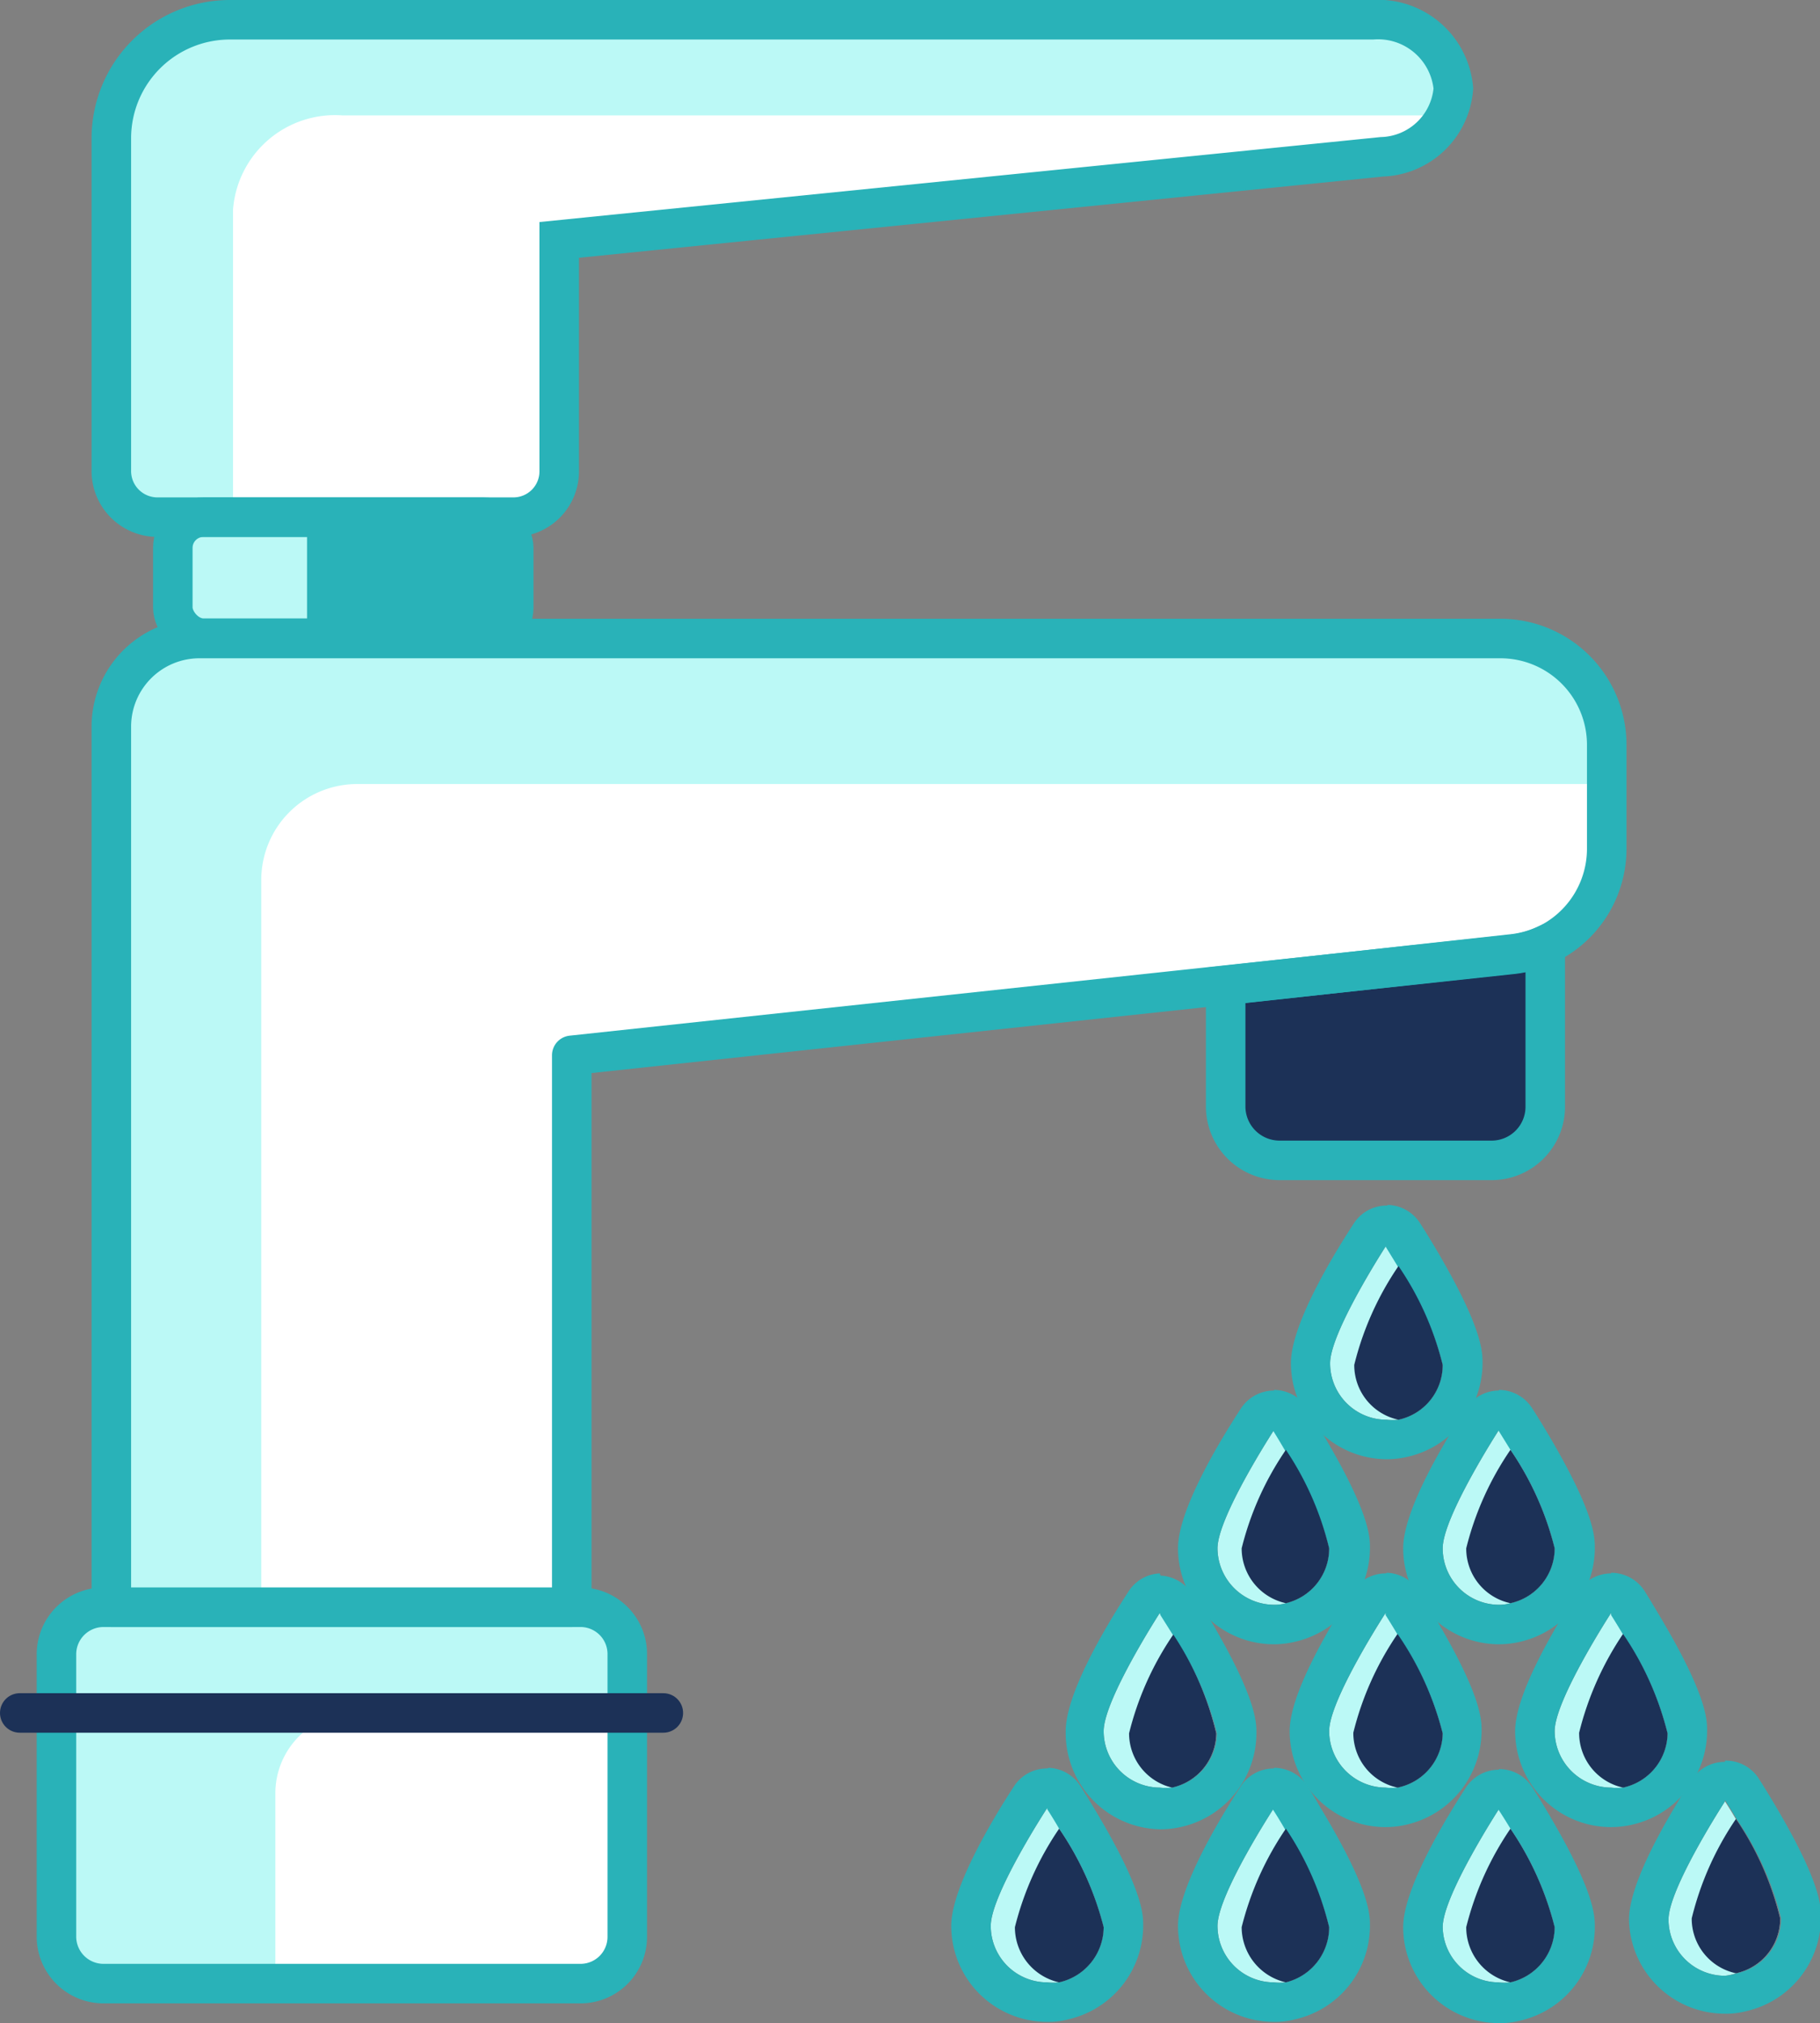 <svg xmlns="http://www.w3.org/2000/svg" viewBox="0 0 58.03 64.51"><rect x="0" y="0" width="58.03" height="64.51" fill="#808080" stroke="none"/><defs><style>.cls-1{fill:#fff;}.cls-2{fill:#bbf9f6;}.cls-3{fill:#1c3157;}.cls-4,.cls-6,.cls-7{fill:none;stroke-width:1.26px;}.cls-4,.cls-7{stroke:#29b2b8;}.cls-4,.cls-6{stroke-linecap:round;stroke-linejoin:round;}.cls-5{fill:#29b2b8;}.cls-6{stroke:#1c3157;}.cls-7{stroke-miterlimit:10;}</style></defs><g id="Layer_2" data-name="Layer 2"><g id="Layer_2-2" data-name="Layer 2"><path class="cls-1" d="M43.76.63H7.33A3.78,3.78,0,0,0,3.55,4.41h0V15A1.47,1.47,0,0,0,5,16.49H16.36A1.46,1.46,0,0,0,17.83,15V7.65L44.06,5a2.36,2.36,0,0,0,2.28-2.18A2.41,2.41,0,0,0,43.76.63Z"/><path class="cls-1" d="M20,52.75v9a1.49,1.49,0,0,1-1.48,1.5H3.3a1.5,1.5,0,0,1-1.5-1.5v-9a1.5,1.5,0,0,1,1.5-1.5H18.49A1.49,1.49,0,0,1,20,52.75Z"/><path class="cls-2" d="M20,52.75v1.87H11.34a2.56,2.56,0,0,0-2.56,2.55v6.08H3.3a1.5,1.5,0,0,1-1.5-1.5v-9a1.5,1.5,0,0,1,1.5-1.5H18.49A1.49,1.49,0,0,1,20,52.75Z"/><line class="cls-1" x1="0.63" y1="54.62" x2="21.15" y2="54.62"/><path class="cls-1" d="M51.23,23.74v3.32a3.42,3.42,0,0,1-3,3.38L18.24,33.65v17.6H3.55V23.16a2.86,2.86,0,0,1,.82-2,2.89,2.89,0,0,1,2-.82H47.83A3.41,3.41,0,0,1,51.23,23.74Z"/><path class="cls-2" d="M51.23,23.74V25H11.39a3.06,3.06,0,0,0-3.06,3.06V51.25H3.55V23.16a2.86,2.86,0,0,1,.82-2,2.89,2.89,0,0,1,2-.82H47.83A3.41,3.41,0,0,1,51.23,23.74Z"/><path class="cls-2" d="M46.27,2.33a1.84,1.84,0,0,1-.14,1.35H10.92a3.26,3.26,0,0,0-3.49,3v9.83H3.56V4.41C3.56,2.32,5.55.63,8,.63H43.6A2.67,2.67,0,0,1,46.27,2.33Z"/><path class="cls-3" d="M49.27,30.13v5.16A1.71,1.71,0,0,1,47.56,37H40.79a1.72,1.72,0,0,1-1.71-1.71V31.42l9.11-1A3.39,3.39,0,0,0,49.27,30.13Z"/><path class="cls-4" d="M20,52.75v9a1.49,1.49,0,0,1-1.48,1.5H3.3a1.5,1.5,0,0,1-1.5-1.5v-9a1.5,1.5,0,0,1,1.5-1.5H18.49A1.49,1.49,0,0,1,20,52.75Z"/><path class="cls-5" d="M16.38,17.64v1.57c0,.63-.38,1.14-.84,1.14H6.35c-.46,0-.84-.51-.84-1.14V17.64c0-.64.38-1.16.84-1.16h9.19C16,16.48,16.38,17,16.38,17.64Z"/><path class="cls-2" d="M9.79,16.48v3.87H6.35c-.46,0-.84-.51-.84-1.14V17.64c0-.64.38-1.16.84-1.16Z"/><rect class="cls-4" x="5.51" y="16.49" width="10.87" height="3.86" rx="0.98"/><line class="cls-6" x1="0.63" y1="54.62" x2="21.15" y2="54.62"/><path class="cls-4" d="M47.83,20.36H6.36a2.81,2.81,0,0,0-2.81,2.81h0V51.25H18.23V33.65l30-3.22a3.39,3.39,0,0,0,3-3.38v-3.3A3.39,3.39,0,0,0,47.83,20.36Z"/><path class="cls-7" d="M49.27,30.13v5.16A1.71,1.71,0,0,1,47.56,37H40.79a1.72,1.72,0,0,1-1.71-1.71V31.42l9.11-1A3.39,3.39,0,0,0,49.27,30.13Z"/><path class="cls-7" d="M43.76.63H7.33A3.78,3.78,0,0,0,3.55,4.41h0V15A1.47,1.47,0,0,0,5,16.49H16.36A1.46,1.46,0,0,0,17.83,15V7.65L44.06,5a2.36,2.36,0,0,0,2.28-2.18A2.41,2.41,0,0,0,43.76.63Z"/><path class="cls-2" d="M46,43.52a1.78,1.78,0,0,1-1.41,1.75,1.65,1.65,0,0,1-.38,0,1.8,1.8,0,0,1-1.8-1.8c0-1,1.8-3.77,1.8-3.77l.38.62A9.69,9.69,0,0,1,46,43.52Z"/><path class="cls-5" d="M44.18,39.75l.38.62A9.69,9.69,0,0,1,46,43.52a1.78,1.78,0,0,1-1.41,1.75,1.65,1.65,0,0,1-.38,0,1.8,1.8,0,0,1-1.8-1.8c0-1,1.8-3.77,1.8-3.77m0-1.26h0a1.25,1.25,0,0,0-1.05.58c-.75,1.15-2,3.26-2,4.45a3.07,3.07,0,0,0,3.06,3.06,3,3,0,0,0,.67-.08,3.07,3.07,0,0,0,2.38-3c0-.34,0-1.15-1.59-3.8-.24-.4-.41-.66-.41-.66a1.27,1.27,0,0,0-1-.57Z"/><path class="cls-3" d="M46,43.52a1.78,1.78,0,0,1-1.41,1.75,1.78,1.78,0,0,1-1.41-1.75,9.69,9.69,0,0,1,1.41-3.15A9.69,9.69,0,0,1,46,43.52Z"/><path class="cls-2" d="M49.57,49.37a1.79,1.79,0,0,1-1.41,1.75,1.27,1.27,0,0,1-.39.05A1.8,1.8,0,0,1,46,49.37c0-1,1.79-3.77,1.79-3.77l.39.63A9.65,9.65,0,0,1,49.57,49.37Z"/><path class="cls-5" d="M47.77,45.6l.39.63a9.65,9.65,0,0,1,1.41,3.14,1.79,1.79,0,0,1-1.41,1.75,1.27,1.27,0,0,1-.39.05A1.8,1.8,0,0,1,46,49.37c0-1,1.79-3.77,1.79-3.77m0-1.26h0a1.25,1.25,0,0,0-1.05.58c-.75,1.15-2,3.26-2,4.45a3.06,3.06,0,0,0,3.05,3.06,3,3,0,0,0,.68-.08,3.07,3.07,0,0,0,2.38-3c0-.34,0-1.14-1.59-3.79-.24-.4-.41-.66-.41-.66a1.26,1.26,0,0,0-1.06-.58Z"/><path class="cls-3" d="M49.57,49.37a1.79,1.79,0,0,1-1.41,1.75,1.78,1.78,0,0,1-1.41-1.75,9.65,9.65,0,0,1,1.41-3.14A9.65,9.65,0,0,1,49.57,49.37Z"/><path class="cls-2" d="M42.38,49.37A1.79,1.79,0,0,1,41,51.12a1.2,1.2,0,0,1-.38.05,1.81,1.81,0,0,1-1.8-1.8c0-1,1.8-3.77,1.8-3.77s.16.25.38.63A9.7,9.7,0,0,1,42.38,49.37Z"/><path class="cls-5" d="M40.58,45.6s.16.25.38.63a9.7,9.7,0,0,1,1.42,3.14A1.79,1.79,0,0,1,41,51.12a1.2,1.2,0,0,1-.38.05,1.81,1.81,0,0,1-1.8-1.8c0-1,1.8-3.77,1.8-3.77m0-1.26h0a1.26,1.26,0,0,0-1.06.58c-.75,1.15-2,3.26-2,4.45a3.06,3.06,0,0,0,3.06,3.06,2.86,2.86,0,0,0,.67-.08,3.07,3.07,0,0,0,2.39-3c0-.34,0-1.14-1.6-3.79-.23-.4-.4-.66-.4-.66a1.27,1.27,0,0,0-1.06-.58Z"/><path class="cls-3" d="M42.38,49.37A1.79,1.79,0,0,1,41,51.12a1.79,1.79,0,0,1-1.41-1.75A9.65,9.65,0,0,1,41,46.23,9.7,9.7,0,0,1,42.38,49.37Z"/><path class="cls-2" d="M53.17,55.27A1.79,1.79,0,0,1,51.75,57a1.58,1.58,0,0,1-.38,0,1.81,1.81,0,0,1-1.8-1.8c0-1,1.8-3.77,1.8-3.77s.16.25.38.62A9.74,9.74,0,0,1,53.17,55.27Z"/><path class="cls-5" d="M51.37,51.5s.16.25.38.62a9.74,9.74,0,0,1,1.42,3.15A1.79,1.79,0,0,1,51.75,57a1.58,1.58,0,0,1-.38,0,1.81,1.81,0,0,1-1.8-1.8c0-1,1.8-3.77,1.8-3.77m0-1.26h0a1.27,1.27,0,0,0-1.06.58c-.74,1.15-2,3.26-2,4.45a3.06,3.06,0,0,0,3.06,3.06,3,3,0,0,0,.68-.08,3.07,3.07,0,0,0,2.38-3c0-.34,0-1.15-1.6-3.8-.23-.39-.4-.66-.4-.66a1.27,1.27,0,0,0-1.06-.57Z"/><path class="cls-3" d="M53.17,55.27A1.79,1.79,0,0,1,51.75,57a1.78,1.78,0,0,1-1.4-1.75,9.86,9.86,0,0,1,1.4-3.15A9.74,9.74,0,0,1,53.17,55.27Z"/><path class="cls-2" d="M38.78,55.27A1.79,1.79,0,0,1,37.37,57a1.67,1.67,0,0,1-.39,0,1.8,1.8,0,0,1-1.79-1.8c0-1,1.79-3.77,1.79-3.77l.39.62A9.69,9.69,0,0,1,38.78,55.27Z"/><path class="cls-5" d="M37,51.5l.39.62a9.69,9.69,0,0,1,1.41,3.15A1.79,1.79,0,0,1,37.37,57a1.67,1.67,0,0,1-.39,0,1.8,1.8,0,0,1-1.79-1.8c0-1,1.79-3.77,1.79-3.77m0-1.26h0a1.25,1.25,0,0,0-1,.58c-.75,1.15-2,3.26-2,4.45A3.07,3.07,0,0,0,37,58.33a3,3,0,0,0,.68-.08,3.07,3.07,0,0,0,2.38-3c0-.34,0-1.15-1.59-3.8L38,50.81A1.27,1.27,0,0,0,37,50.24Z"/><path class="cls-3" d="M38.78,55.27A1.79,1.79,0,0,1,37.37,57,1.78,1.78,0,0,1,36,55.27a9.69,9.69,0,0,1,1.41-3.15A9.69,9.69,0,0,1,38.78,55.27Z"/><path class="cls-2" d="M46,55.27A1.79,1.79,0,0,1,44.56,57a1.65,1.65,0,0,1-.38,0,1.81,1.81,0,0,1-1.8-1.8c0-1,1.8-3.77,1.8-3.77s.16.25.38.62A9.74,9.74,0,0,1,46,55.27Z"/><path class="cls-5" d="M44.18,51.5s.16.25.38.62A9.74,9.74,0,0,1,46,55.27,1.79,1.79,0,0,1,44.56,57a1.65,1.65,0,0,1-.38,0,1.81,1.81,0,0,1-1.8-1.8c0-1,1.8-3.77,1.8-3.77m0-1.26h0a1.26,1.26,0,0,0-1.06.58c-.75,1.15-2,3.26-2,4.45a3.06,3.06,0,0,0,3.06,3.06,2.86,2.86,0,0,0,.67-.08,3.08,3.08,0,0,0,2.39-3c0-.34,0-1.15-1.6-3.8l-.41-.66a1.27,1.27,0,0,0-1-.57Z"/><path class="cls-3" d="M46,55.27A1.79,1.79,0,0,1,44.56,57a1.78,1.78,0,0,1-1.41-1.75,9.69,9.69,0,0,1,1.41-3.15A9.74,9.74,0,0,1,46,55.27Z"/><path class="cls-2" d="M35.19,61.45a1.81,1.81,0,0,1-1.42,1.76,1.58,1.58,0,0,1-.38,0,1.8,1.8,0,0,1-1.8-1.8c0-1,1.8-3.76,1.8-3.76s.16.24.38.62A9.79,9.79,0,0,1,35.19,61.45Z"/><path class="cls-5" d="M33.39,57.69s.16.24.38.62a9.79,9.79,0,0,1,1.42,3.14,1.81,1.81,0,0,1-1.42,1.76,1.64,1.64,0,0,1-.38,0,1.8,1.8,0,0,1-1.8-1.8c0-1,1.8-3.76,1.8-3.76m0-1.26h0a1.25,1.25,0,0,0-1.06.57c-.75,1.15-2,3.27-2,4.45a3.06,3.06,0,0,0,3.06,3.06,2.41,2.41,0,0,0,.67-.08,3.07,3.07,0,0,0,2.39-3c0-.34,0-1.14-1.6-3.79-.24-.4-.41-.66-.41-.66a1.25,1.25,0,0,0-1-.57Z"/><path class="cls-3" d="M35.19,61.45a1.81,1.81,0,0,1-1.42,1.76,1.8,1.8,0,0,1-1.41-1.76,9.74,9.74,0,0,1,1.41-3.14A9.79,9.79,0,0,1,35.19,61.45Z"/><path class="cls-2" d="M42.38,61.45A1.81,1.81,0,0,1,41,63.21a1.58,1.58,0,0,1-.38,0,1.8,1.8,0,0,1-1.8-1.8c0-1,1.8-3.76,1.8-3.76s.16.24.38.62A9.79,9.79,0,0,1,42.38,61.45Z"/><path class="cls-5" d="M40.58,57.69s.16.24.38.62a9.79,9.79,0,0,1,1.42,3.14A1.81,1.81,0,0,1,41,63.21a1.58,1.58,0,0,1-.38,0,1.8,1.8,0,0,1-1.8-1.8c0-1,1.8-3.76,1.8-3.76m0-1.26h0a1.25,1.25,0,0,0-1.06.57c-.75,1.15-2,3.27-2,4.45a3.06,3.06,0,0,0,3.06,3.06,2.41,2.41,0,0,0,.67-.08,3.06,3.06,0,0,0,2.39-3c0-.34,0-1.14-1.6-3.79-.23-.4-.4-.66-.4-.66a1.26,1.26,0,0,0-1.06-.57Z"/><path class="cls-3" d="M42.38,61.45A1.81,1.81,0,0,1,41,63.21a1.81,1.81,0,0,1-1.41-1.76A9.74,9.74,0,0,1,41,58.31,9.79,9.79,0,0,1,42.38,61.45Z"/><path class="cls-2" d="M49.57,61.45a1.81,1.81,0,0,1-1.41,1.76,1.67,1.67,0,0,1-.39,0A1.79,1.79,0,0,1,46,61.45c0-1,1.79-3.76,1.79-3.76s.16.24.39.62A9.74,9.74,0,0,1,49.57,61.45Z"/><path class="cls-5" d="M47.77,57.69s.16.24.39.62a9.74,9.74,0,0,1,1.41,3.14,1.81,1.81,0,0,1-1.41,1.76,1.67,1.67,0,0,1-.39,0A1.79,1.79,0,0,1,46,61.45c0-1,1.79-3.76,1.79-3.76m0-1.26h0a1.25,1.25,0,0,0-1.05.57c-.75,1.15-2,3.27-2,4.45a3.06,3.06,0,0,0,3.05,3.06,2.53,2.53,0,0,0,.68-.08,3.06,3.06,0,0,0,2.38-3c0-.34,0-1.14-1.59-3.79-.24-.4-.41-.66-.41-.66a1.25,1.25,0,0,0-1.06-.57Z"/><path class="cls-3" d="M49.57,61.45a1.81,1.81,0,0,1-1.41,1.76,1.8,1.8,0,0,1-1.41-1.76,9.74,9.74,0,0,1,1.41-3.14A9.74,9.74,0,0,1,49.57,61.45Z"/><path class="cls-2" d="M56.76,61.17a1.78,1.78,0,0,1-1.41,1.75A1.64,1.64,0,0,1,55,63a1.8,1.8,0,0,1-1.8-1.79c0-1,1.8-3.77,1.8-3.77s.16.24.38.62A9.69,9.69,0,0,1,56.76,61.17Z"/><path class="cls-5" d="M55,57.4s.16.24.38.62a9.69,9.69,0,0,1,1.41,3.15,1.78,1.78,0,0,1-1.41,1.75A1.64,1.64,0,0,1,55,63a1.8,1.8,0,0,1-1.8-1.79c0-1,1.8-3.77,1.8-3.77m0-1.26h0a1.25,1.25,0,0,0-1.06.57c-.75,1.16-2,3.27-2,4.46a3.06,3.06,0,0,0,3.06,3,2.41,2.41,0,0,0,.67-.08,3.06,3.06,0,0,0,2.39-3c0-.35,0-1.15-1.6-3.8-.24-.4-.41-.66-.41-.66A1.25,1.25,0,0,0,55,56.14Z"/><path class="cls-3" d="M56.76,61.17a1.78,1.78,0,0,1-1.41,1.75,1.78,1.78,0,0,1-1.41-1.75A9.69,9.69,0,0,1,55.35,58,9.69,9.69,0,0,1,56.76,61.17Z"/></g></g></svg>